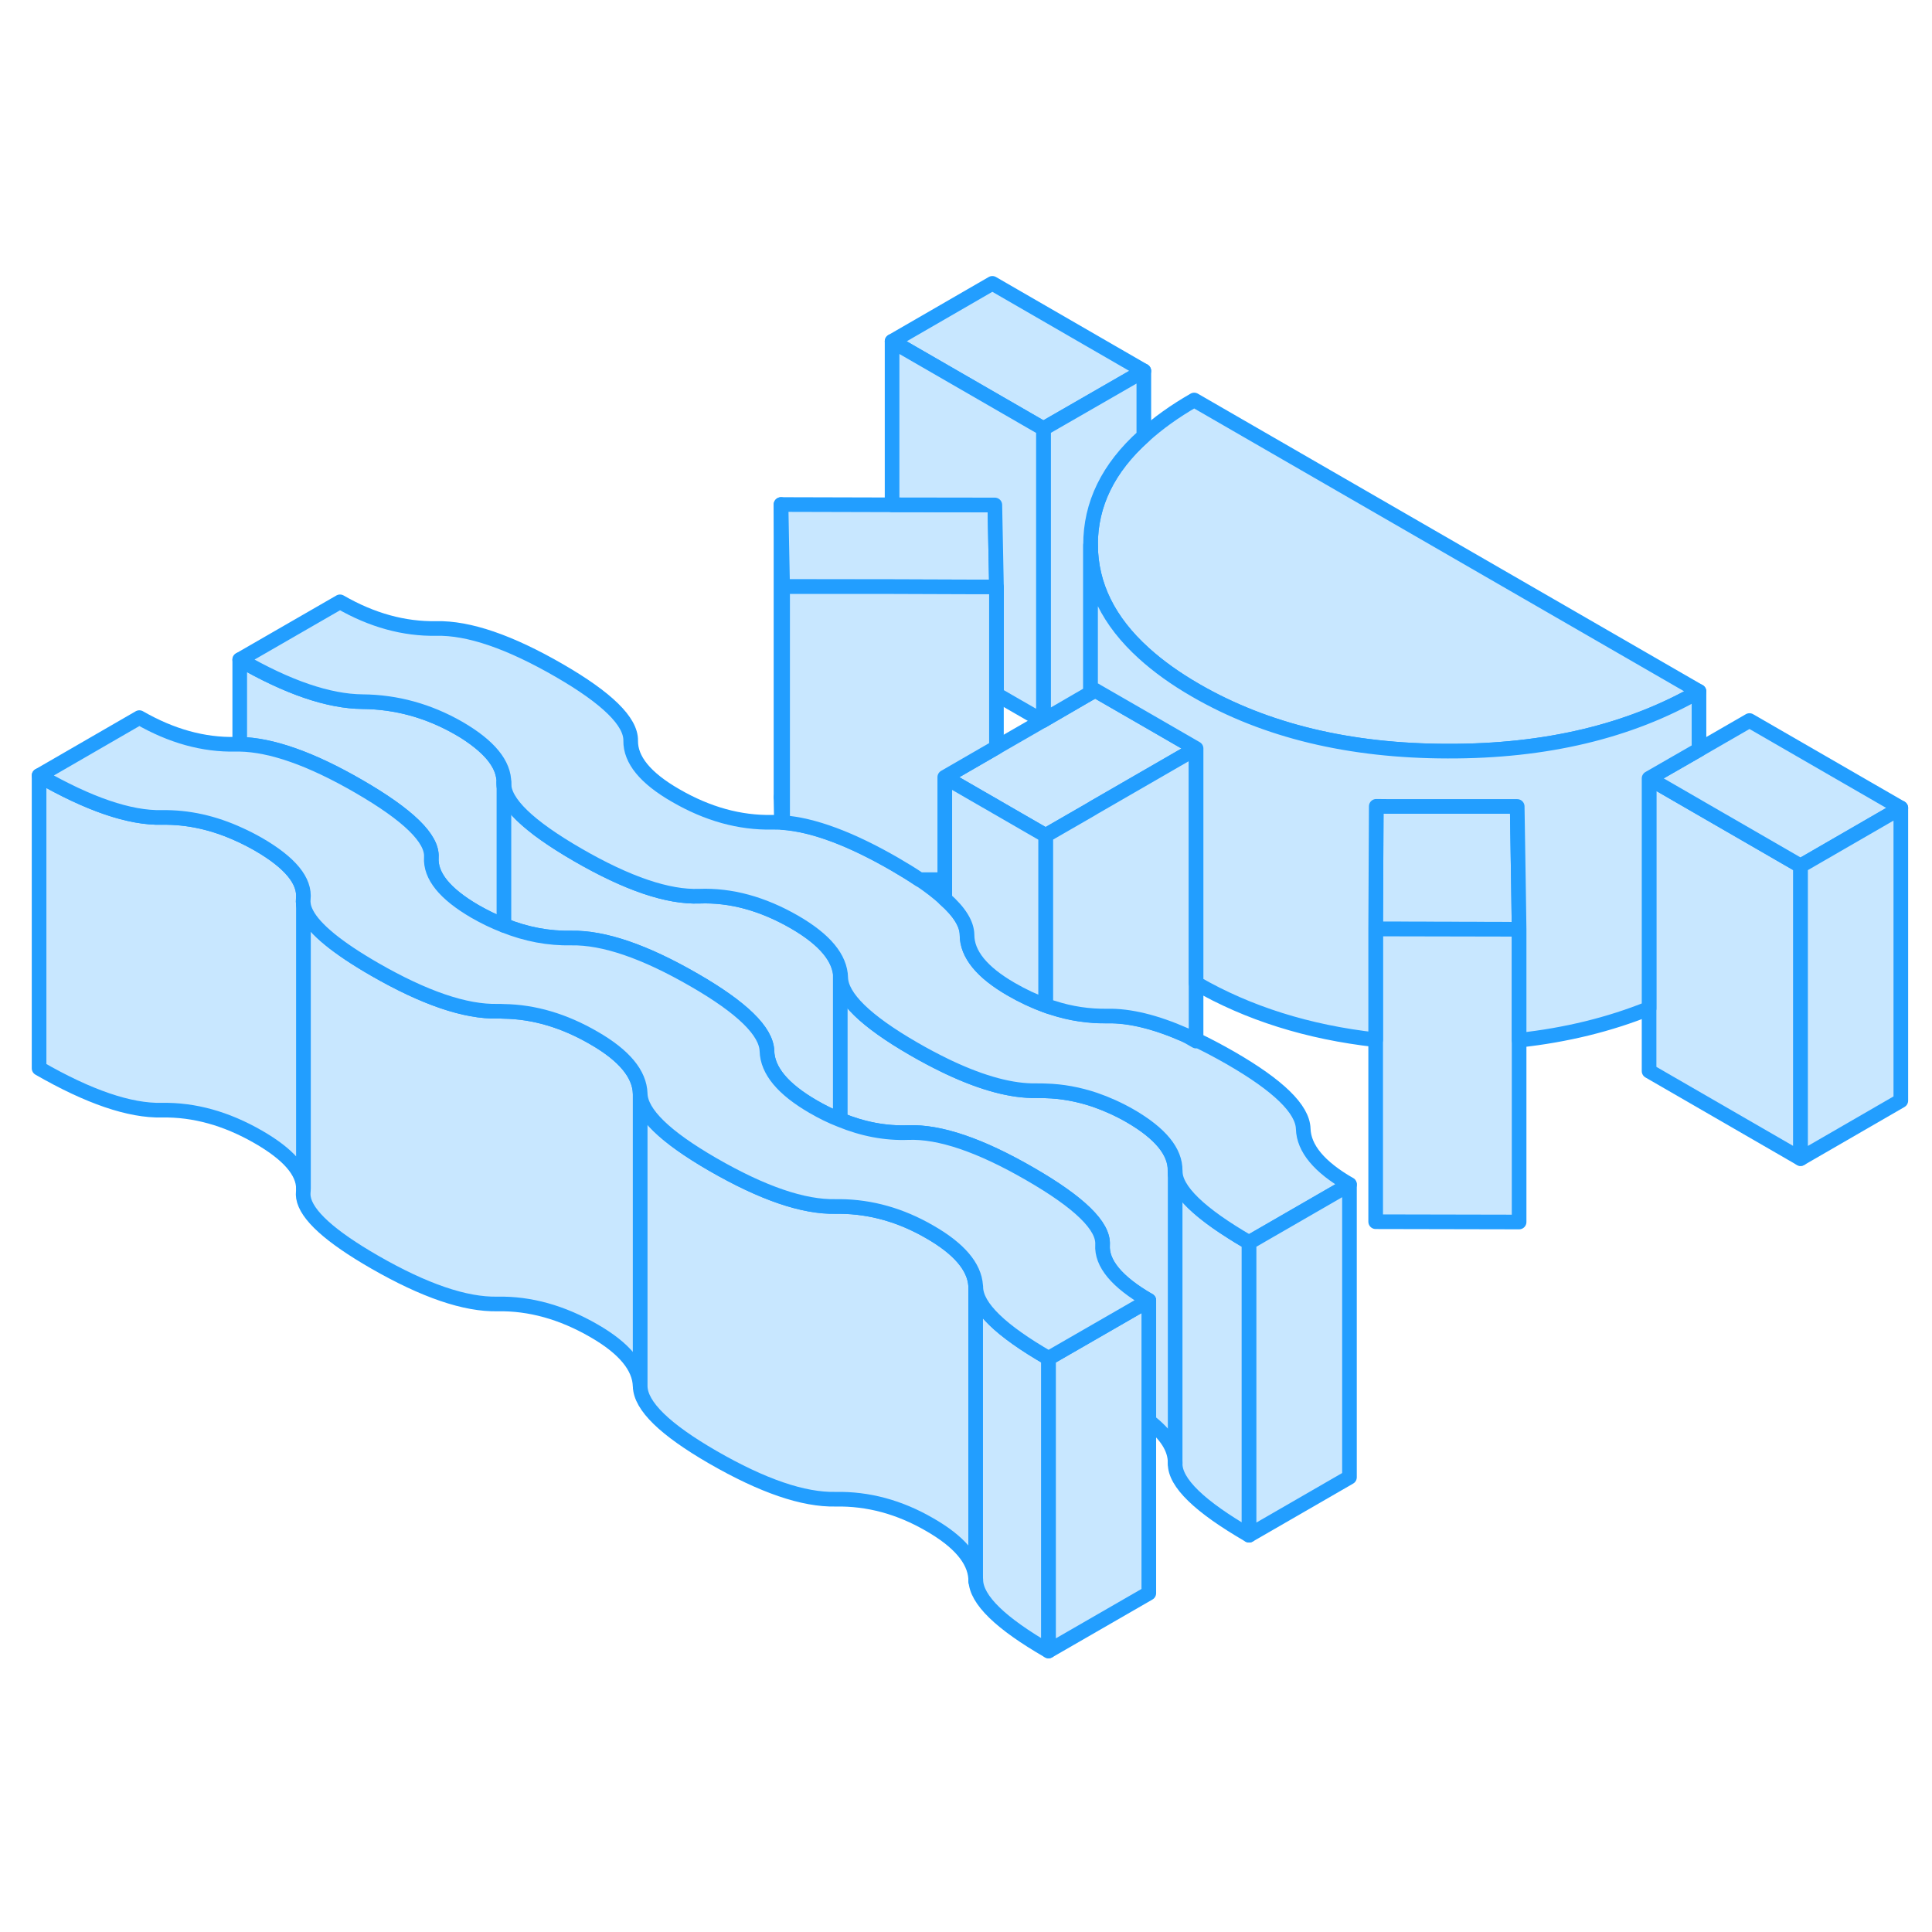 <svg width="48" height="48" viewBox="0 0 132 98" fill="#c8e7ff" xmlns="http://www.w3.org/2000/svg" stroke-width="1px" stroke-linecap="round" stroke-linejoin="round"><path d="M53.359 37.47L53.389 39.19C53.389 39.19 53.439 39.19 53.469 39.19V37.46H53.359V37.47Z" stroke="#229EFF" stroke-linejoin="round"/><path d="M85.34 67.89V87.89C81.95 85.93 80.27 84.3 80.29 82.99V82.94C80.29 81.96 79.69 81.01 78.49 80.09V71.85C76.31 70.59 75.25 69.32 75.33 68.05C75.41 66.77 73.76 65.16 70.36 63.2C66.97 61.24 64.2 60.3 62.06 60.38C60.52 60.44 58.97 60.15 57.41 59.51C56.79 59.27 56.18 58.97 55.56 58.61C53.49 57.41 52.44 56.15 52.4 54.81C52.36 53.47 50.71 51.85 47.43 49.96C44.04 48 41.24 47.05 39.04 47.09C37.5 47.12 35.96 46.84 34.43 46.22C33.77 45.97 33.11 45.65 32.45 45.27C30.39 44.07 29.39 42.84 29.47 41.57C29.55 40.29 27.89 38.68 24.5 36.72C21.25 34.84 18.54 33.89 16.38 33.85V28.07C19.65 29.96 22.45 30.92 24.77 30.94C27.09 30.96 29.29 31.57 31.36 32.76C31.5 32.84 31.64 32.93 31.77 33C31.88 33.08 31.98 33.14 32.08 33.21C32.35 33.39 32.6 33.58 32.83 33.77C32.96 33.88 33.09 33.99 33.21 34.11C33.29 34.18 33.37 34.26 33.44 34.34C33.52 34.42 33.59 34.49 33.65 34.57C33.75 34.69 33.84 34.81 33.92 34.93C33.97 35.01 34.03 35.09 34.07 35.18C34.12 35.25 34.16 35.33 34.19 35.41C34.31 35.67 34.38 35.94 34.41 36.2C34.42 36.23 34.42 36.27 34.42 36.31C34.42 36.36 34.42 36.4 34.42 36.44V36.54C34.42 37.04 34.66 37.58 35.15 38.17C35.22 38.26 35.3 38.35 35.39 38.44C35.66 38.73 36 39.04 36.4 39.36C36.66 39.58 36.94 39.79 37.26 40.01C37.89 40.46 38.63 40.92 39.47 41.41C42.86 43.37 45.63 44.31 47.78 44.23C49.93 44.15 52.09 44.74 54.28 46C56.35 47.2 57.4 48.46 57.43 49.8C57.47 51.14 59.13 52.76 62.4 54.65C63.14 55.08 63.86 55.46 64.54 55.79C64.64 55.84 64.74 55.89 64.83 55.93C67.15 57.02 69.14 57.55 70.8 57.52C71.01 57.52 71.22 57.52 71.43 57.53C72.57 57.56 73.69 57.77 74.79 58.14C75.6 58.42 76.41 58.78 77.21 59.24C79.28 60.44 80.3 61.69 80.28 62.99V63.01C80.28 64.06 81.36 65.31 83.52 66.76C83.65 66.85 83.8 66.94 83.94 67.03C84.37 67.32 84.83 67.6 85.33 67.89H85.34Z" stroke="#229EFF" stroke-linejoin="round"/><path d="M103.79 46.49L93.99 46.47L94.03 38.09H95.03L103.66 38.1L103.74 43.12L103.79 46.49Z" stroke="#229EFF" stroke-linejoin="round"/><path d="M123.02 42.161V62.161L112.67 56.181V36.181L116.08 38.151L123.02 42.161Z" stroke="#229EFF" stroke-linejoin="round"/><path d="M67.8 2.36L60.95 6.32L71.29 12.29L78.15 8.34L67.8 2.36ZM80.99 53.72L81.72 54.14V54.05C81.48 53.93 81.23 53.82 80.99 53.72Z" stroke="#229EFF" stroke-linejoin="round"/><path d="M92.2 63.93L85.34 67.89C81.95 65.93 80.27 64.3 80.29 62.99C80.31 61.69 79.29 60.44 77.22 59.24C76.42 58.78 75.61 58.42 74.8 58.14C73.7 57.77 72.58 57.56 71.44 57.53C71.23 57.52 71.02 57.52 70.81 57.52C69.15 57.55 67.16 57.02 64.84 55.93C64.75 55.89 64.65 55.84 64.55 55.79C63.87 55.46 63.15 55.08 62.41 54.65C59.14 52.76 57.48 51.14 57.44 49.8C57.41 48.46 56.36 47.2 54.29 46C52.1 44.74 49.94 44.15 47.79 44.23C45.64 44.31 42.87 43.37 39.48 41.41C36.09 39.45 34.4 37.82 34.43 36.51C34.45 35.21 33.42 33.96 31.36 32.76C29.29 31.57 27.09 30.96 24.77 30.94C22.45 30.92 19.65 29.96 16.38 28.07L23.23 24.12C25.41 25.38 27.61 25.98 29.81 25.94C32.02 25.89 34.82 26.85 38.21 28.81C41.48 30.7 43.11 32.3 43.09 33.6C43.07 34.91 44.09 36.16 46.16 37.35C48.35 38.62 50.54 39.22 52.75 39.18C52.96 39.18 53.17 39.18 53.39 39.19C53.41 39.19 53.44 39.19 53.47 39.19C55.55 39.34 58.11 40.29 61.14 42.04C61.76 42.4 62.33 42.75 62.83 43.08C63.51 43.54 64.08 43.98 64.55 44.41C65.56 45.3 66.06 46.12 66.07 46.86C66.07 48.18 67.08 49.42 69.09 50.58C69.87 51.03 70.65 51.4 71.44 51.68C71.59 51.74 71.75 51.8 71.91 51.84C73.16 52.25 74.42 52.43 75.68 52.41C77.17 52.38 78.95 52.81 80.99 53.71L81.72 54.13V54.04C82.47 54.4 83.25 54.81 84.07 55.28C87.35 57.17 89 58.78 89.04 60.12C89.08 61.46 90.13 62.73 92.2 63.92V63.93Z" stroke="#229EFF" stroke-linejoin="round"/><path d="M81.72 34.14L74.74 38.17L74.51 38.31L71.44 40.08L68.08 38.14L67.98 38.08L66.97 37.5L64.55 36.1L68.08 34.06L71.22 32.25L71.29 32.21L74.51 30.34L74.83 30.16L74.91 30.21L78.64 32.36L81.72 34.14Z" stroke="#229EFF" stroke-linejoin="round"/><path d="M116.08 30.24C111.34 32.97 105.61 34.34 98.91 34.32C92.21 34.32 86.47 32.93 81.7 30.17C80.31 29.37 79.13 28.52 78.15 27.63C75.74 25.45 74.53 22.99 74.51 20.24C74.5 17.46 75.71 14.97 78.15 12.79C79.11 11.92 80.25 11.1 81.59 10.33L116.08 30.24Z" stroke="#229EFF" stroke-linejoin="round"/><path d="M129.87 38.2L123.02 42.16L116.08 38.151L112.67 36.18L116.08 34.221L119.53 32.23L129.87 38.2Z" stroke="#229EFF" stroke-linejoin="round"/><path d="M43.739 57.721V77.721C43.699 76.38 42.649 75.111 40.579 73.921C38.399 72.66 36.2 72.05 33.999 72.091C31.79 72.141 28.989 71.18 25.599 69.231C22.54 67.471 20.919 66 20.73 64.81C20.709 64.68 20.709 64.55 20.72 64.43C20.73 64.36 20.73 64.28 20.73 64.21V44.77C20.75 44.98 20.829 45.2 20.95 45.43C21.5 46.49 23.049 47.761 25.599 49.23C28.989 51.181 31.79 52.141 33.999 52.09C34.139 52.09 34.289 52.09 34.429 52.1C36.489 52.13 38.549 52.74 40.579 53.92C42.649 55.111 43.699 56.38 43.739 57.721Z" stroke="#229EFF" stroke-linejoin="round"/><path d="M20.73 44.77V64.21C20.73 63.04 19.7 61.86 17.65 60.68C15.46 59.42 13.27 58.81 11.06 58.85C8.86 58.9 6.06 57.94 2.67 55.99V35.99C6.06 37.94 8.86 38.9 11.06 38.85C12.84 38.82 14.61 39.21 16.38 40.03C16.8 40.22 17.23 40.44 17.65 40.68C19.83 41.94 20.86 43.19 20.72 44.43C20.71 44.54 20.71 44.66 20.73 44.77Z" stroke="#229EFF" stroke-linejoin="round"/><path d="M66.66 70.841V90.841C66.57 89.541 65.52 88.311 63.51 87.161C61.44 85.961 59.3 85.391 57.1 85.431C54.89 85.481 52.1 84.521 48.7 82.561C45.43 80.671 43.77 79.061 43.74 77.721V57.721C43.77 59.061 45.43 60.671 48.7 62.561C52.1 64.521 54.89 65.481 57.1 65.431H57.41C59.5 65.451 61.54 66.021 63.51 67.161C65.52 68.311 66.57 69.541 66.66 70.841Z" stroke="#229EFF" stroke-linejoin="round"/><path d="M71.64 75.8V95.8C68.36 93.91 66.7 92.3 66.67 90.96C66.67 90.92 66.67 90.88 66.66 90.84V70.84C66.66 70.84 66.67 70.92 66.67 70.96C66.7 72.3 68.36 73.91 71.64 75.8Z" stroke="#229EFF" stroke-linejoin="round"/><path d="M78.49 71.851V91.851L71.64 95.801V75.801L77.28 72.551L78.49 71.851Z" stroke="#229EFF" stroke-linejoin="round"/><path d="M92.2 63.931V83.931L85.34 87.891V67.891L92.2 63.931Z" stroke="#229EFF" stroke-linejoin="round"/><path d="M78.15 8.34V12.79C75.71 14.97 74.5 17.46 74.51 20.24V30.34L71.29 32.21V12.29L78.15 8.34Z" stroke="#229EFF" stroke-linejoin="round"/><path d="M68.08 23.101H66.52L60.95 23.091L53.47 23.081L53.36 17.471L60.95 17.491L67.97 17.501L68.07 22.521L68.08 23.101Z" stroke="#229EFF" stroke-linejoin="round"/><path d="M71.29 12.29V32.21L71.22 32.25L68.08 30.44V23.1L68.07 22.52L67.97 17.5L60.95 17.49V6.32L71.29 12.29Z" stroke="#229EFF" stroke-linejoin="round"/><path d="M81.719 34.141V54.051C81.48 53.931 81.229 53.821 80.989 53.721C78.949 52.821 77.169 52.391 75.679 52.421C74.419 52.441 73.159 52.261 71.909 51.851C71.749 51.811 71.59 51.751 71.439 51.691V40.081L74.51 38.31L74.739 38.171L81.719 34.141Z" stroke="#229EFF" stroke-linejoin="round"/><path d="M71.44 40.081V51.691C70.65 51.411 69.87 51.041 69.09 50.591C67.08 49.431 66.07 48.191 66.07 46.871C66.06 46.131 65.56 45.311 64.55 44.421V36.101L66.97 37.501L67.98 38.081L68.08 38.141L71.44 40.081Z" stroke="#229EFF" stroke-linejoin="round"/><path d="M68.08 23.1V34.06L64.55 36.1V43.1H62.83C62.33 42.76 61.76 42.41 61.14 42.05C58.11 40.3 55.55 39.35 53.47 39.2V23.08H60.95L66.52 23.1H68.08Z" stroke="#229EFF" stroke-linejoin="round"/><path d="M53.36 37.471V17.471" stroke="#229EFF" stroke-linejoin="round"/><path d="M103.79 46.491V66.491L93.99 66.471V46.471L103.79 46.491Z" stroke="#229EFF" stroke-linejoin="round"/><path d="M129.87 38.2V58.2L123.02 62.16V42.16L129.87 38.2Z" stroke="#229EFF" stroke-linejoin="round"/><path d="M116.08 30.24V34.22L112.67 36.18V51.9C109.97 52.99 107.01 53.72 103.79 54.07V46.49L103.74 43.12L103.66 38.1H95.03L94.03 38.09L93.99 46.47V54.04C89.36 53.52 85.27 52.23 81.72 50.18V34.14L78.64 32.36L74.91 30.21L74.83 30.16L74.51 30.34V20.24C74.53 22.99 75.74 25.45 78.15 27.63C79.13 28.52 80.31 29.37 81.7 30.17C86.47 32.93 92.21 34.31 98.91 34.32C105.61 34.34 111.34 32.97 116.08 30.24Z" stroke="#229EFF" stroke-linejoin="round"/><path d="M80.29 62.99V82.99" stroke="#229EFF" stroke-linejoin="round"/><path d="M57.41 59.511V49.631" stroke="#229EFF" stroke-linejoin="round"/><path d="M66.66 91.04V90.84" stroke="#229EFF" stroke-linejoin="round"/><path d="M66.66 70.841V70.731" stroke="#229EFF" stroke-linejoin="round"/><path d="M43.74 57.721V57.511" stroke="#229EFF" stroke-linejoin="round"/><path d="M20.73 44.771V44.391" stroke="#229EFF" stroke-linejoin="round"/><path d="M78.49 71.85L77.28 72.55L71.64 75.8C68.36 73.91 66.7 72.3 66.67 70.96C66.67 70.92 66.67 70.88 66.66 70.84C66.57 69.54 65.52 68.31 63.51 67.16C61.54 66.02 59.5 65.45 57.41 65.43H57.1C54.89 65.48 52.1 64.52 48.7 62.56C45.43 60.67 43.77 59.06 43.74 57.72C43.7 56.38 42.65 55.11 40.58 53.92C38.55 52.74 36.49 52.13 34.43 52.1C34.29 52.09 34.14 52.09 34 52.09C31.79 52.14 28.99 51.18 25.6 49.23C23.05 47.76 21.5 46.49 20.95 45.43C20.83 45.2 20.75 44.98 20.73 44.77C20.71 44.66 20.71 44.54 20.72 44.43C20.86 43.19 19.83 41.94 17.65 40.68C17.23 40.44 16.8 40.22 16.38 40.03C14.61 39.21 12.84 38.82 11.06 38.85C8.86 38.9 6.06 37.94 2.67 35.99L9.52 32.03C11.71 33.29 13.9 33.9 16.11 33.85H16.38C18.54 33.89 21.25 34.84 24.5 36.72C27.89 38.68 29.55 40.29 29.47 41.57C29.39 42.84 30.39 44.07 32.45 45.27C33.11 45.65 33.77 45.97 34.43 46.22C35.96 46.84 37.5 47.12 39.04 47.09C41.24 47.05 44.04 48 47.43 49.96C50.71 51.85 52.36 53.47 52.4 54.81C52.44 56.15 53.49 57.41 55.56 58.61C56.18 58.97 56.79 59.27 57.41 59.51C58.97 60.15 60.52 60.44 62.06 60.38C64.2 60.3 66.97 61.24 70.36 63.2C73.76 65.16 75.41 66.77 75.33 68.05C75.25 69.32 76.31 70.59 78.49 71.85Z" stroke="#229EFF" stroke-linejoin="round"/><path d="M34.43 46.221V36.541V36.44" stroke="#229EFF" stroke-linejoin="round"/></svg>